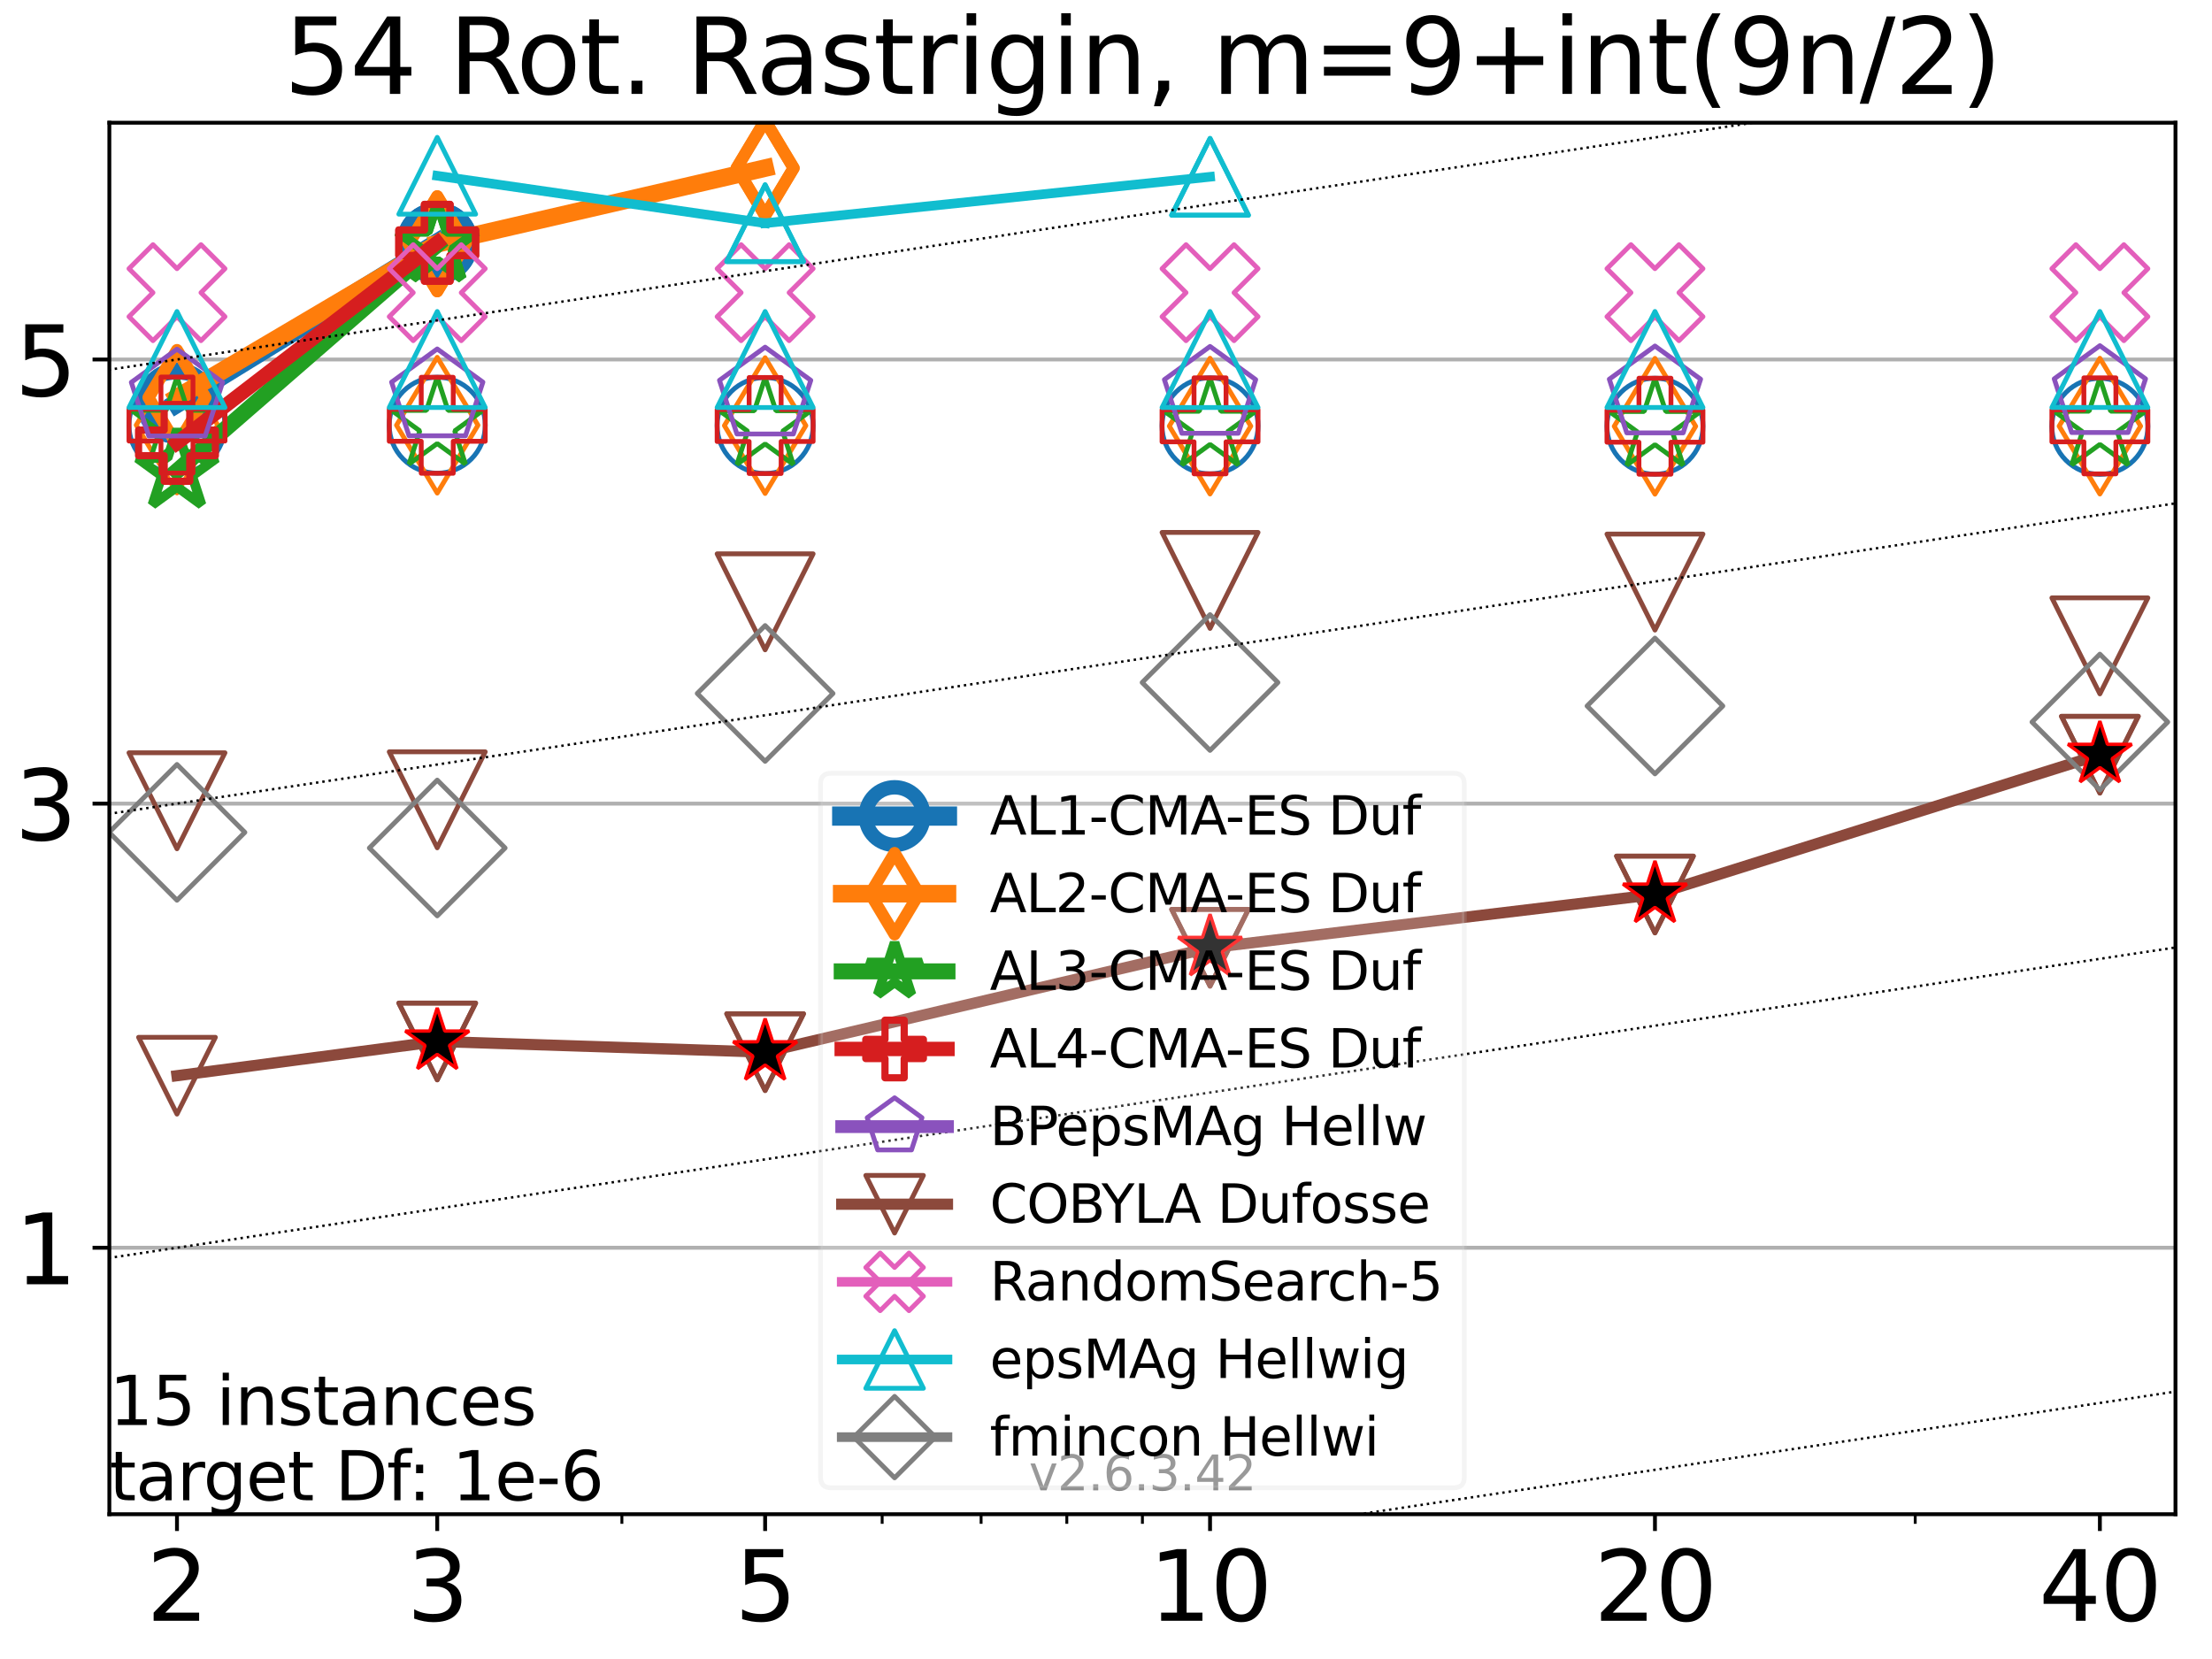 <?xml version="1.0" encoding="utf-8" standalone="no"?>
<!DOCTYPE svg PUBLIC "-//W3C//DTD SVG 1.1//EN"
  "http://www.w3.org/Graphics/SVG/1.1/DTD/svg11.dtd">
<svg xmlns:xlink="http://www.w3.org/1999/xlink" width="460.8pt" height="345.6pt" viewBox="0 0 460.8 345.6" xmlns="http://www.w3.org/2000/svg" version="1.1">
 <defs>
  <style type="text/css">*{stroke-linejoin: round; stroke-linecap: butt}</style>
 </defs>
 <g id="figure_1">
  <g id="patch_1">
   <path d="M 0 345.6 
L 460.8 345.6 
L 460.8 0 
L 0 0 
z
" style="fill: #ffffff"/>
  </g>
  <g id="axes_1">
   <g id="patch_2">
    <path d="M 22.78 315.44 
L 453.192 315.44 
L 453.192 25.56 
L 22.78 25.56 
z
" style="fill: #ffffff"/>
   </g>
   <g id="matplotlib.axis_1">
    <g id="xtick_1">
     <g id="line2d_1">
      <defs>
       <path id="m9fbfdcebfe" d="M 0 0 
L 0 3.5 
" style="stroke: #000000; stroke-width: 0.8"/>
      </defs>
      <g>
       <use xlink:href="#m9fbfdcebfe" x="36.868" y="315.44" style="stroke: #000000; stroke-width: 0.8"/>
      </g>
     </g>
     <g id="text_1">
      <!-- 2 -->
      <g transform="translate(30.506 337.637)scale(0.2 -0.2)">
       <defs>
        <path id="DejaVuSans-32" d="M 1228 531 
L 3431 531 
L 3431 0 
L 469 0 
L 469 531 
Q 828 903 1448 1529 
Q 2069 2156 2228 2338 
Q 2531 2678 2651 2914 
Q 2772 3150 2772 3378 
Q 2772 3750 2511 3984 
Q 2250 4219 1831 4219 
Q 1534 4219 1204 4116 
Q 875 4013 500 3803 
L 500 4441 
Q 881 4594 1212 4672 
Q 1544 4750 1819 4750 
Q 2544 4750 2975 4387 
Q 3406 4025 3406 3419 
Q 3406 3131 3298 2873 
Q 3191 2616 2906 2266 
Q 2828 2175 2409 1742 
Q 1991 1309 1228 531 
z
" transform="scale(0.016)"/>
       </defs>
       <use xlink:href="#DejaVuSans-32"/>
      </g>
     </g>
    </g>
    <g id="xtick_2">
     <g id="line2d_2">
      <g>
       <use xlink:href="#m9fbfdcebfe" x="91.085" y="315.44" style="stroke: #000000; stroke-width: 0.8"/>
      </g>
     </g>
     <g id="text_2">
      <!-- 3 -->
      <g transform="translate(84.723 337.637)scale(0.2 -0.2)">
       <defs>
        <path id="DejaVuSans-33" d="M 2597 2516 
Q 3050 2419 3304 2112 
Q 3559 1806 3559 1356 
Q 3559 666 3084 287 
Q 2609 -91 1734 -91 
Q 1441 -91 1130 -33 
Q 819 25 488 141 
L 488 750 
Q 750 597 1062 519 
Q 1375 441 1716 441 
Q 2309 441 2620 675 
Q 2931 909 2931 1356 
Q 2931 1769 2642 2001 
Q 2353 2234 1838 2234 
L 1294 2234 
L 1294 2753 
L 1863 2753 
Q 2328 2753 2575 2939 
Q 2822 3125 2822 3475 
Q 2822 3834 2567 4026 
Q 2313 4219 1838 4219 
Q 1578 4219 1281 4162 
Q 984 4106 628 3988 
L 628 4550 
Q 988 4650 1302 4700 
Q 1616 4750 1894 4750 
Q 2613 4750 3031 4423 
Q 3450 4097 3450 3541 
Q 3450 3153 3228 2886 
Q 3006 2619 2597 2516 
z
" transform="scale(0.016)"/>
       </defs>
       <use xlink:href="#DejaVuSans-33"/>
      </g>
     </g>
    </g>
    <g id="xtick_3">
     <g id="line2d_3">
      <g>
       <use xlink:href="#m9fbfdcebfe" x="159.39" y="315.44" style="stroke: #000000; stroke-width: 0.8"/>
      </g>
     </g>
     <g id="text_3">
      <!-- 5 -->
      <g transform="translate(153.028 337.637)scale(0.2 -0.2)">
       <defs>
        <path id="DejaVuSans-35" d="M 691 4666 
L 3169 4666 
L 3169 4134 
L 1269 4134 
L 1269 2991 
Q 1406 3038 1543 3061 
Q 1681 3084 1819 3084 
Q 2600 3084 3056 2656 
Q 3513 2228 3513 1497 
Q 3513 744 3044 326 
Q 2575 -91 1722 -91 
Q 1428 -91 1123 -41 
Q 819 9 494 109 
L 494 744 
Q 775 591 1075 516 
Q 1375 441 1709 441 
Q 2250 441 2565 725 
Q 2881 1009 2881 1497 
Q 2881 1984 2565 2268 
Q 2250 2553 1709 2553 
Q 1456 2553 1204 2497 
Q 953 2441 691 2322 
L 691 4666 
z
" transform="scale(0.016)"/>
       </defs>
       <use xlink:href="#DejaVuSans-35"/>
      </g>
     </g>
    </g>
    <g id="xtick_4">
     <g id="line2d_4">
      <g>
       <use xlink:href="#m9fbfdcebfe" x="252.074" y="315.44" style="stroke: #000000; stroke-width: 0.8"/>
      </g>
     </g>
     <g id="text_4">
      <!-- 10 -->
      <g transform="translate(239.349 337.637)scale(0.2 -0.2)">
       <defs>
        <path id="DejaVuSans-31" d="M 794 531 
L 1825 531 
L 1825 4091 
L 703 3866 
L 703 4441 
L 1819 4666 
L 2450 4666 
L 2450 531 
L 3481 531 
L 3481 0 
L 794 0 
L 794 531 
z
" transform="scale(0.016)"/>
        <path id="DejaVuSans-30" d="M 2034 4250 
Q 1547 4250 1301 3770 
Q 1056 3291 1056 2328 
Q 1056 1369 1301 889 
Q 1547 409 2034 409 
Q 2525 409 2770 889 
Q 3016 1369 3016 2328 
Q 3016 3291 2770 3770 
Q 2525 4250 2034 4250 
z
M 2034 4750 
Q 2819 4750 3233 4129 
Q 3647 3509 3647 2328 
Q 3647 1150 3233 529 
Q 2819 -91 2034 -91 
Q 1250 -91 836 529 
Q 422 1150 422 2328 
Q 422 3509 836 4129 
Q 1250 4750 2034 4750 
z
" transform="scale(0.016)"/>
       </defs>
       <use xlink:href="#DejaVuSans-31"/>
       <use xlink:href="#DejaVuSans-30" x="63.623"/>
      </g>
     </g>
    </g>
    <g id="xtick_5">
     <g id="line2d_5">
      <g>
       <use xlink:href="#m9fbfdcebfe" x="344.758" y="315.44" style="stroke: #000000; stroke-width: 0.8"/>
      </g>
     </g>
     <g id="text_5">
      <!-- 20 -->
      <g transform="translate(332.033 337.637)scale(0.2 -0.2)">
       <use xlink:href="#DejaVuSans-32"/>
       <use xlink:href="#DejaVuSans-30" x="63.623"/>
      </g>
     </g>
    </g>
    <g id="xtick_6">
     <g id="line2d_6">
      <g>
       <use xlink:href="#m9fbfdcebfe" x="437.443" y="315.44" style="stroke: #000000; stroke-width: 0.8"/>
      </g>
     </g>
     <g id="text_6">
      <!-- 40 -->
      <g transform="translate(424.718 337.637)scale(0.2 -0.2)">
       <defs>
        <path id="DejaVuSans-34" d="M 2419 4116 
L 825 1625 
L 2419 1625 
L 2419 4116 
z
M 2253 4666 
L 3047 4666 
L 3047 1625 
L 3713 1625 
L 3713 1100 
L 3047 1100 
L 3047 0 
L 2419 0 
L 2419 1100 
L 313 1100 
L 313 1709 
L 2253 4666 
z
" transform="scale(0.016)"/>
       </defs>
       <use xlink:href="#DejaVuSans-34"/>
       <use xlink:href="#DejaVuSans-30" x="63.623"/>
      </g>
     </g>
    </g>
    <g id="xtick_7">
     <g id="line2d_7">
      <defs>
       <path id="md3034be7f7" d="M 0 0 
L 0 2 
" style="stroke: #000000; stroke-width: 0.6"/>
      </defs>
      <g>
       <use xlink:href="#md3034be7f7" x="129.552" y="315.44" style="stroke: #000000; stroke-width: 0.6"/>
      </g>
     </g>
    </g>
    <g id="xtick_8">
     <g id="line2d_8">
      <g>
       <use xlink:href="#md3034be7f7" x="183.769" y="315.44" style="stroke: #000000; stroke-width: 0.6"/>
      </g>
     </g>
    </g>
    <g id="xtick_9">
     <g id="line2d_9">
      <g>
       <use xlink:href="#md3034be7f7" x="204.381" y="315.44" style="stroke: #000000; stroke-width: 0.6"/>
      </g>
     </g>
    </g>
    <g id="xtick_10">
     <g id="line2d_10">
      <g>
       <use xlink:href="#md3034be7f7" x="222.237" y="315.44" style="stroke: #000000; stroke-width: 0.6"/>
      </g>
     </g>
    </g>
    <g id="xtick_11">
     <g id="line2d_11">
      <g>
       <use xlink:href="#md3034be7f7" x="237.986" y="315.44" style="stroke: #000000; stroke-width: 0.6"/>
      </g>
     </g>
    </g>
    <g id="xtick_12">
     <g id="line2d_12">
      <g>
       <use xlink:href="#md3034be7f7" x="398.975" y="315.44" style="stroke: #000000; stroke-width: 0.6"/>
      </g>
     </g>
    </g>
   </g>
   <g id="matplotlib.axis_2">
    <g id="ytick_1">
     <g id="line2d_13">
      <path d="M 22.78 259.929 
L 453.192 259.929 
" clip-path="url(#p5358993166)" style="fill: none; stroke: #b0b0b0; stroke-width: 0.8; stroke-linecap: square"/>
     </g>
     <g id="line2d_14">
      <defs>
       <path id="m4d35eef5b2" d="M 0 0 
L -3.5 0 
" style="stroke: #000000; stroke-width: 0.8"/>
      </defs>
      <g>
       <use xlink:href="#m4d35eef5b2" x="22.78" y="259.929" style="stroke: #000000; stroke-width: 0.8"/>
      </g>
     </g>
     <g id="text_7">
      <!-- 1 -->
      <g transform="translate(3.055 267.528)scale(0.2 -0.2)">
       <use xlink:href="#DejaVuSans-31"/>
      </g>
     </g>
    </g>
    <g id="ytick_2">
     <g id="line2d_15">
      <path d="M 22.78 167.411 
L 453.192 167.411 
" clip-path="url(#p5358993166)" style="fill: none; stroke: #b0b0b0; stroke-width: 0.8; stroke-linecap: square"/>
     </g>
     <g id="line2d_16">
      <g>
       <use xlink:href="#m4d35eef5b2" x="22.78" y="167.411" style="stroke: #000000; stroke-width: 0.8"/>
      </g>
     </g>
     <g id="text_8">
      <!-- 3 -->
      <g transform="translate(3.055 175.009)scale(0.2 -0.2)">
       <use xlink:href="#DejaVuSans-33"/>
      </g>
     </g>
    </g>
    <g id="ytick_3">
     <g id="line2d_17">
      <path d="M 22.78 74.893 
L 453.192 74.893 
" clip-path="url(#p5358993166)" style="fill: none; stroke: #b0b0b0; stroke-width: 0.8; stroke-linecap: square"/>
     </g>
     <g id="line2d_18">
      <g>
       <use xlink:href="#m4d35eef5b2" x="22.78" y="74.893" style="stroke: #000000; stroke-width: 0.8"/>
      </g>
     </g>
     <g id="text_9">
      <!-- 5 -->
      <g transform="translate(3.055 82.491)scale(0.2 -0.2)">
       <use xlink:href="#DejaVuSans-35"/>
      </g>
     </g>
    </g>
   </g>
   <g id="line2d_19">
    <path d="M 36.868 84.01 
L 91.085 50.634 
" clip-path="url(#p5358993166)" style="fill: none; stroke: #1874b4; stroke-width: 4; stroke-linecap: square"/>
    <defs>
     <path id="m5b236a14a2" d="M 0 7 
C 1.856 7 3.637 6.262 4.95 4.95 
C 6.262 3.637 7 1.856 7 0 
C 7 -1.856 6.262 -3.637 4.95 -4.95 
C 3.637 -6.262 1.856 -7 0 -7 
C -1.856 -7 -3.637 -6.262 -4.95 -4.95 
C -6.262 -3.637 -7 -1.856 -7 0 
C -7 1.856 -6.262 3.637 -4.95 4.95 
C -3.637 6.262 -1.856 7 0 7 
z
" style="stroke: #1874b4; stroke-width: 3"/>
    </defs>
    <g clip-path="url(#p5358993166)">
     <use xlink:href="#m5b236a14a2" x="36.868" y="84.01" style="fill-opacity: 0; stroke: #1874b4; stroke-width: 3"/>
     <use xlink:href="#m5b236a14a2" x="91.085" y="50.634" style="fill-opacity: 0; stroke: #1874b4; stroke-width: 3"/>
    </g>
   </g>
   <g id="line2d_20">
    <path d="M 91.085 50.634 
" clip-path="url(#p5358993166)" style="fill: none; stroke: #1874b4; stroke-width: 4; stroke-linecap: square"/>
    <g clip-path="url(#p5358993166)">
     <use xlink:href="#m5b236a14a2" x="91.085" y="50.634" style="fill-opacity: 0; stroke: #1874b4; stroke-width: 3"/>
    </g>
   </g>
   <g id="line2d_21"/>
   <g id="line2d_22">
    <defs>
     <path id="m10415b0ad8" d="M 0 10 
C 2.652 10 5.196 8.946 7.071 7.071 
C 8.946 5.196 10 2.652 10 0 
C 10 -2.652 8.946 -5.196 7.071 -7.071 
C 5.196 -8.946 2.652 -10 0 -10 
C -2.652 -10 -5.196 -8.946 -7.071 -7.071 
C -8.946 -5.196 -10 -2.652 -10 0 
C -10 2.652 -8.946 5.196 -7.071 7.071 
C -5.196 8.946 -2.652 10 0 10 
z
" style="stroke: #1874b4"/>
    </defs>
    <g clip-path="url(#p5358993166)">
     <use xlink:href="#m10415b0ad8" x="36.868" y="88.568" style="fill-opacity: 0; stroke: #1874b4"/>
     <use xlink:href="#m10415b0ad8" x="91.085" y="88.578" style="fill-opacity: 0; stroke: #1874b4"/>
     <use xlink:href="#m10415b0ad8" x="159.39" y="88.643" style="fill-opacity: 0; stroke: #1874b4"/>
     <use xlink:href="#m10415b0ad8" x="252.074" y="88.709" style="fill-opacity: 0; stroke: #1874b4"/>
     <use xlink:href="#m10415b0ad8" x="344.758" y="88.785" style="fill-opacity: 0; stroke: #1874b4"/>
     <use xlink:href="#m10415b0ad8" x="437.443" y="88.817" style="fill-opacity: 0; stroke: #1874b4"/>
    </g>
   </g>
   <g id="line2d_23">
    <path d="M 36.868 82.808 
L 91.085 50.784 
" clip-path="url(#p5358993166)" style="fill: none; stroke: #ff7d0b; stroke-width: 3.667; stroke-linecap: square"/>
    <defs>
     <path id="me716a89a23" d="M 0 9.899 
L 5.94 0 
L 0 -9.899 
L -5.94 0 
z
" style="stroke: #ff7d0b; stroke-width: 2.5; stroke-linejoin: miter"/>
    </defs>
    <g clip-path="url(#p5358993166)">
     <use xlink:href="#me716a89a23" x="36.868" y="82.808" style="fill-opacity: 0; stroke: #ff7d0b; stroke-width: 2.5; stroke-linejoin: miter"/>
     <use xlink:href="#me716a89a23" x="91.085" y="50.784" style="fill-opacity: 0; stroke: #ff7d0b; stroke-width: 2.5; stroke-linejoin: miter"/>
    </g>
   </g>
   <g id="line2d_24">
    <path d="M 91.085 50.784 
L 159.39 35.014 
" clip-path="url(#p5358993166)" style="fill: none; stroke: #ff7d0b; stroke-width: 3.667; stroke-linecap: square"/>
    <g clip-path="url(#p5358993166)">
     <use xlink:href="#me716a89a23" x="91.085" y="50.784" style="fill-opacity: 0; stroke: #ff7d0b; stroke-width: 2.5; stroke-linejoin: miter"/>
     <use xlink:href="#me716a89a23" x="159.39" y="35.014" style="fill-opacity: 0; stroke: #ff7d0b; stroke-width: 2.5; stroke-linejoin: miter"/>
    </g>
   </g>
   <g id="line2d_25">
    <path d="M 159.39 35.014 
" clip-path="url(#p5358993166)" style="fill: none; stroke: #ff7d0b; stroke-width: 3.667; stroke-linecap: square"/>
    <g clip-path="url(#p5358993166)">
     <use xlink:href="#me716a89a23" x="159.39" y="35.014" style="fill-opacity: 0; stroke: #ff7d0b; stroke-width: 2.5; stroke-linejoin: miter"/>
    </g>
   </g>
   <g id="line2d_26"/>
   <g id="line2d_27">
    <defs>
     <path id="m8eac03e8f4" d="M 0 14.142 
L 8.485 0 
L 0 -14.142 
L -8.485 0 
z
" style="stroke: #ff7d0b; stroke-linejoin: miter"/>
    </defs>
    <g clip-path="url(#p5358993166)">
     <use xlink:href="#m8eac03e8f4" x="36.868" y="88.548" style="fill-opacity: 0; stroke: #ff7d0b; stroke-linejoin: miter"/>
     <use xlink:href="#m8eac03e8f4" x="91.085" y="88.579" style="fill-opacity: 0; stroke: #ff7d0b; stroke-linejoin: miter"/>
     <use xlink:href="#m8eac03e8f4" x="159.39" y="88.658" style="fill-opacity: 0; stroke: #ff7d0b; stroke-linejoin: miter"/>
     <use xlink:href="#m8eac03e8f4" x="252.074" y="88.767" style="fill-opacity: 0; stroke: #ff7d0b; stroke-linejoin: miter"/>
     <use xlink:href="#m8eac03e8f4" x="344.758" y="88.802" style="fill-opacity: 0; stroke: #ff7d0b; stroke-linejoin: miter"/>
     <use xlink:href="#m8eac03e8f4" x="437.443" y="88.77" style="fill-opacity: 0; stroke: #ff7d0b; stroke-linejoin: miter"/>
    </g>
   </g>
   <g id="line2d_28">
    <path d="M 36.868 98.113 
L 91.085 50.968 
" clip-path="url(#p5358993166)" style="fill: none; stroke: #22a022; stroke-width: 3.333; stroke-linecap: square"/>
    <defs>
     <path id="mca2036817e" d="M 0 -8.7 
L -1.953 -2.688 
L -8.274 -2.688 
L -3.16 1.027 
L -5.114 7.038 
L -0 3.323 
L 5.114 7.038 
L 3.16 1.027 
L 8.274 -2.688 
L 1.953 -2.688 
z
" style="stroke: #22a022; stroke-width: 2; stroke-linejoin: bevel"/>
    </defs>
    <g clip-path="url(#p5358993166)">
     <use xlink:href="#mca2036817e" x="36.868" y="98.113" style="fill-opacity: 0; stroke: #22a022; stroke-width: 2; stroke-linejoin: bevel"/>
     <use xlink:href="#mca2036817e" x="91.085" y="50.968" style="fill-opacity: 0; stroke: #22a022; stroke-width: 2; stroke-linejoin: bevel"/>
    </g>
   </g>
   <g id="line2d_29">
    <path d="M 91.085 50.968 
" clip-path="url(#p5358993166)" style="fill: none; stroke: #22a022; stroke-width: 3.333; stroke-linecap: square"/>
    <g clip-path="url(#p5358993166)">
     <use xlink:href="#mca2036817e" x="91.085" y="50.968" style="fill-opacity: 0; stroke: #22a022; stroke-width: 2; stroke-linejoin: bevel"/>
    </g>
   </g>
   <g id="line2d_30"/>
   <g id="line2d_31">
    <defs>
     <path id="m7bdfd3061b" d="M 0 -10 
L -2.245 -3.09 
L -9.511 -3.09 
L -3.633 1.18 
L -5.878 8.09 
L -0 3.82 
L 5.878 8.09 
L 3.633 1.18 
L 9.511 -3.09 
L 2.245 -3.09 
z
" style="stroke: #22a022; stroke-linejoin: bevel"/>
    </defs>
    <g clip-path="url(#p5358993166)">
     <use xlink:href="#m7bdfd3061b" x="36.868" y="88.557" style="fill-opacity: 0; stroke: #22a022; stroke-linejoin: bevel"/>
     <use xlink:href="#m7bdfd3061b" x="91.085" y="88.582" style="fill-opacity: 0; stroke: #22a022; stroke-linejoin: bevel"/>
     <use xlink:href="#m7bdfd3061b" x="159.39" y="88.659" style="fill-opacity: 0; stroke: #22a022; stroke-linejoin: bevel"/>
     <use xlink:href="#m7bdfd3061b" x="252.074" y="88.76" style="fill-opacity: 0; stroke: #22a022; stroke-linejoin: bevel"/>
     <use xlink:href="#m7bdfd3061b" x="344.758" y="88.81" style="fill-opacity: 0; stroke: #22a022; stroke-linejoin: bevel"/>
     <use xlink:href="#m7bdfd3061b" x="437.443" y="88.755" style="fill-opacity: 0; stroke: #22a022; stroke-linejoin: bevel"/>
    </g>
   </g>
   <g id="line2d_32">
    <path d="M 36.868 92.257 
L 91.085 50.573 
" clip-path="url(#p5358993166)" style="fill: none; stroke: #d61e1f; stroke-width: 3; stroke-linecap: square"/>
    <defs>
     <path id="m17b0e563ac" d="M -2.667 8 
L 2.667 8 
L 2.667 2.667 
L 8 2.667 
L 8 -2.667 
L 2.667 -2.667 
L 2.667 -8 
L -2.667 -8 
L -2.667 -2.667 
L -8 -2.667 
L -8 2.667 
L -2.667 2.667 
z
" style="stroke: #d61e1f; stroke-width: 1.5; stroke-linejoin: miter"/>
    </defs>
    <g clip-path="url(#p5358993166)">
     <use xlink:href="#m17b0e563ac" x="36.868" y="92.257" style="fill-opacity: 0; stroke: #d61e1f; stroke-width: 1.5; stroke-linejoin: miter"/>
     <use xlink:href="#m17b0e563ac" x="91.085" y="50.573" style="fill-opacity: 0; stroke: #d61e1f; stroke-width: 1.5; stroke-linejoin: miter"/>
    </g>
   </g>
   <g id="line2d_33">
    <path d="M 91.085 50.573 
" clip-path="url(#p5358993166)" style="fill: none; stroke: #d61e1f; stroke-width: 3; stroke-linecap: square"/>
    <g clip-path="url(#p5358993166)">
     <use xlink:href="#m17b0e563ac" x="91.085" y="50.573" style="fill-opacity: 0; stroke: #d61e1f; stroke-width: 1.5; stroke-linejoin: miter"/>
    </g>
   </g>
   <g id="line2d_34"/>
   <g id="line2d_35">
    <defs>
     <path id="ma7acd4516d" d="M -3.333 10 
L 3.333 10 
L 3.333 3.333 
L 10 3.333 
L 10 -3.333 
L 3.333 -3.333 
L 3.333 -10 
L -3.333 -10 
L -3.333 -3.333 
L -10 -3.333 
L -10 3.333 
L -3.333 3.333 
z
" style="stroke: #d61e1f; stroke-linejoin: miter"/>
    </defs>
    <g clip-path="url(#p5358993166)">
     <use xlink:href="#ma7acd4516d" x="36.868" y="88.544" style="fill-opacity: 0; stroke: #d61e1f; stroke-linejoin: miter"/>
     <use xlink:href="#ma7acd4516d" x="91.085" y="88.595" style="fill-opacity: 0; stroke: #d61e1f; stroke-linejoin: miter"/>
     <use xlink:href="#ma7acd4516d" x="159.39" y="88.64" style="fill-opacity: 0; stroke: #d61e1f; stroke-linejoin: miter"/>
     <use xlink:href="#ma7acd4516d" x="252.074" y="88.708" style="fill-opacity: 0; stroke: #d61e1f; stroke-linejoin: miter"/>
     <use xlink:href="#ma7acd4516d" x="344.758" y="88.786" style="fill-opacity: 0; stroke: #d61e1f; stroke-linejoin: miter"/>
     <use xlink:href="#ma7acd4516d" x="437.443" y="88.713" style="fill-opacity: 0; stroke: #d61e1f; stroke-linejoin: miter"/>
    </g>
   </g>
   <g id="line2d_36"/>
   <g id="line2d_37">
    <defs>
     <path id="mee81dd47a6" d="M 0 -10 
L -9.511 -3.09 
L -5.878 8.09 
L 5.878 8.09 
L 9.511 -3.09 
z
" style="stroke: #8a52bd; stroke-linejoin: miter"/>
    </defs>
    <g clip-path="url(#p5358993166)">
     <use xlink:href="#mee81dd47a6" x="36.868" y="82.734" style="fill-opacity: 0; stroke: #8a52bd; stroke-linejoin: miter"/>
     <use xlink:href="#mee81dd47a6" x="91.085" y="82.693" style="fill-opacity: 0; stroke: #8a52bd; stroke-linejoin: miter"/>
     <use xlink:href="#mee81dd47a6" x="159.39" y="82.318" style="fill-opacity: 0; stroke: #8a52bd; stroke-linejoin: miter"/>
     <use xlink:href="#mee81dd47a6" x="252.074" y="82.168" style="fill-opacity: 0; stroke: #8a52bd; stroke-linejoin: miter"/>
     <use xlink:href="#mee81dd47a6" x="344.758" y="82.082" style="fill-opacity: 0; stroke: #8a52bd; stroke-linejoin: miter"/>
     <use xlink:href="#mee81dd47a6" x="437.443" y="82.009" style="fill-opacity: 0; stroke: #8a52bd; stroke-linejoin: miter"/>
    </g>
   </g>
   <g id="line2d_38">
    <path d="M 36.868 224.089 
L 91.085 216.956 
" clip-path="url(#p5358993166)" style="fill: none; stroke: #8c493c; stroke-width: 2.333; stroke-linecap: square"/>
    <defs>
     <path id="mb9c1e9b93a" d="M -0 8 
L 8 -8 
L -8 -8 
z
" style="stroke: #8c493c; stroke-linejoin: miter"/>
    </defs>
    <g clip-path="url(#p5358993166)">
     <use xlink:href="#mb9c1e9b93a" x="36.868" y="224.089" style="fill-opacity: 0; stroke: #8c493c; stroke-linejoin: miter"/>
     <use xlink:href="#mb9c1e9b93a" x="91.085" y="216.956" style="fill-opacity: 0; stroke: #8c493c; stroke-linejoin: miter"/>
    </g>
   </g>
   <g id="line2d_39">
    <path d="M 91.085 216.956 
L 159.39 219.183 
" clip-path="url(#p5358993166)" style="fill: none; stroke: #8c493c; stroke-width: 2.333; stroke-linecap: square"/>
    <g clip-path="url(#p5358993166)">
     <use xlink:href="#mb9c1e9b93a" x="91.085" y="216.956" style="fill-opacity: 0; stroke: #8c493c; stroke-linejoin: miter"/>
     <use xlink:href="#mb9c1e9b93a" x="159.39" y="219.183" style="fill-opacity: 0; stroke: #8c493c; stroke-linejoin: miter"/>
    </g>
   </g>
   <g id="line2d_40">
    <path d="M 159.39 219.183 
L 252.074 197.437 
" clip-path="url(#p5358993166)" style="fill: none; stroke: #8c493c; stroke-width: 2.333; stroke-linecap: square"/>
    <g clip-path="url(#p5358993166)">
     <use xlink:href="#mb9c1e9b93a" x="159.39" y="219.183" style="fill-opacity: 0; stroke: #8c493c; stroke-linejoin: miter"/>
     <use xlink:href="#mb9c1e9b93a" x="252.074" y="197.437" style="fill-opacity: 0; stroke: #8c493c; stroke-linejoin: miter"/>
    </g>
   </g>
   <g id="line2d_41">
    <path d="M 252.074 197.437 
L 344.758 186.343 
" clip-path="url(#p5358993166)" style="fill: none; stroke: #8c493c; stroke-width: 2.333; stroke-linecap: square"/>
    <g clip-path="url(#p5358993166)">
     <use xlink:href="#mb9c1e9b93a" x="252.074" y="197.437" style="fill-opacity: 0; stroke: #8c493c; stroke-linejoin: miter"/>
     <use xlink:href="#mb9c1e9b93a" x="344.758" y="186.343" style="fill-opacity: 0; stroke: #8c493c; stroke-linejoin: miter"/>
    </g>
   </g>
   <g id="line2d_42">
    <path d="M 344.758 186.343 
L 437.443 157.218 
" clip-path="url(#p5358993166)" style="fill: none; stroke: #8c493c; stroke-width: 2.333; stroke-linecap: square"/>
    <g clip-path="url(#p5358993166)">
     <use xlink:href="#mb9c1e9b93a" x="344.758" y="186.343" style="fill-opacity: 0; stroke: #8c493c; stroke-linejoin: miter"/>
     <use xlink:href="#mb9c1e9b93a" x="437.443" y="157.218" style="fill-opacity: 0; stroke: #8c493c; stroke-linejoin: miter"/>
    </g>
   </g>
   <g id="line2d_43">
    <path d="M 437.443 157.218 
" clip-path="url(#p5358993166)" style="fill: none; stroke: #8c493c; stroke-width: 2.333; stroke-linecap: square"/>
    <g clip-path="url(#p5358993166)">
     <use xlink:href="#mb9c1e9b93a" x="437.443" y="157.218" style="fill-opacity: 0; stroke: #8c493c; stroke-linejoin: miter"/>
    </g>
   </g>
   <g id="line2d_44"/>
   <g id="line2d_45">
    <defs>
     <path id="m1ff4b06a79" d="M -0 10 
L 10 -10 
L -10 -10 
z
" style="stroke: #8c493c; stroke-linejoin: miter"/>
    </defs>
    <g clip-path="url(#p5358993166)">
     <use xlink:href="#m1ff4b06a79" x="36.868" y="166.817" style="fill-opacity: 0; stroke: #8c493c; stroke-linejoin: miter"/>
     <use xlink:href="#m1ff4b06a79" x="91.085" y="166.617" style="fill-opacity: 0; stroke: #8c493c; stroke-linejoin: miter"/>
     <use xlink:href="#m1ff4b06a79" x="159.39" y="125.371" style="fill-opacity: 0; stroke: #8c493c; stroke-linejoin: miter"/>
     <use xlink:href="#m1ff4b06a79" x="252.074" y="120.912" style="fill-opacity: 0; stroke: #8c493c; stroke-linejoin: miter"/>
     <use xlink:href="#m1ff4b06a79" x="344.758" y="121.257" style="fill-opacity: 0; stroke: #8c493c; stroke-linejoin: miter"/>
     <use xlink:href="#m1ff4b06a79" x="437.443" y="134.547" style="fill-opacity: 0; stroke: #8c493c; stroke-linejoin: miter"/>
    </g>
   </g>
   <g id="line2d_46"/>
   <g id="line2d_47">
    <defs>
     <path id="m2d1d9cc689" d="M -5 10 
L 0 5 
L 5 10 
L 10 5 
L 5 0 
L 10 -5 
L 5 -10 
L 0 -5 
L -5 -10 
L -10 -5 
L -5 0 
L -10 5 
z
" style="stroke: #e35fbb; stroke-linejoin: miter"/>
    </defs>
    <g clip-path="url(#p5358993166)">
     <use xlink:href="#m2d1d9cc689" x="36.868" y="60.967" style="fill-opacity: 0; stroke: #e35fbb; stroke-linejoin: miter"/>
     <use xlink:href="#m2d1d9cc689" x="91.085" y="60.967" style="fill-opacity: 0; stroke: #e35fbb; stroke-linejoin: miter"/>
     <use xlink:href="#m2d1d9cc689" x="159.39" y="60.967" style="fill-opacity: 0; stroke: #e35fbb; stroke-linejoin: miter"/>
     <use xlink:href="#m2d1d9cc689" x="252.074" y="60.967" style="fill-opacity: 0; stroke: #e35fbb; stroke-linejoin: miter"/>
     <use xlink:href="#m2d1d9cc689" x="344.758" y="60.967" style="fill-opacity: 0; stroke: #e35fbb; stroke-linejoin: miter"/>
     <use xlink:href="#m2d1d9cc689" x="437.443" y="60.967" style="fill-opacity: 0; stroke: #e35fbb; stroke-linejoin: miter"/>
    </g>
   </g>
   <g id="line2d_48">
    <path d="M 91.085 36.615 
L 159.39 46.491 
" clip-path="url(#p5358993166)" style="fill: none; stroke: #11bdcf; stroke-width: 2; stroke-linecap: square"/>
    <defs>
     <path id="m7c0cb5be09" d="M 0 -8 
L -8 8 
L 8 8 
z
" style="stroke: #11bdcf; stroke-linejoin: miter"/>
    </defs>
    <g clip-path="url(#p5358993166)">
     <use xlink:href="#m7c0cb5be09" x="91.085" y="36.615" style="fill-opacity: 0; stroke: #11bdcf; stroke-linejoin: miter"/>
     <use xlink:href="#m7c0cb5be09" x="159.39" y="46.491" style="fill-opacity: 0; stroke: #11bdcf; stroke-linejoin: miter"/>
    </g>
   </g>
   <g id="line2d_49">
    <path d="M 159.39 46.491 
L 252.074 36.83 
" clip-path="url(#p5358993166)" style="fill: none; stroke: #11bdcf; stroke-width: 2; stroke-linecap: square"/>
    <g clip-path="url(#p5358993166)">
     <use xlink:href="#m7c0cb5be09" x="159.39" y="46.491" style="fill-opacity: 0; stroke: #11bdcf; stroke-linejoin: miter"/>
     <use xlink:href="#m7c0cb5be09" x="252.074" y="36.83" style="fill-opacity: 0; stroke: #11bdcf; stroke-linejoin: miter"/>
    </g>
   </g>
   <g id="line2d_50">
    <path d="M 252.074 36.83 
" clip-path="url(#p5358993166)" style="fill: none; stroke: #11bdcf; stroke-width: 2; stroke-linecap: square"/>
    <g clip-path="url(#p5358993166)">
     <use xlink:href="#m7c0cb5be09" x="252.074" y="36.83" style="fill-opacity: 0; stroke: #11bdcf; stroke-linejoin: miter"/>
    </g>
   </g>
   <g id="line2d_51"/>
   <g id="line2d_52">
    <defs>
     <path id="m57bda07037" d="M 0 -10 
L -10 10 
L 10 10 
z
" style="stroke: #11bdcf; stroke-linejoin: miter"/>
    </defs>
    <g clip-path="url(#p5358993166)">
     <use xlink:href="#m57bda07037" x="36.868" y="74.891" style="fill-opacity: 0; stroke: #11bdcf; stroke-linejoin: miter"/>
     <use xlink:href="#m57bda07037" x="91.085" y="74.891" style="fill-opacity: 0; stroke: #11bdcf; stroke-linejoin: miter"/>
     <use xlink:href="#m57bda07037" x="159.39" y="74.891" style="fill-opacity: 0; stroke: #11bdcf; stroke-linejoin: miter"/>
     <use xlink:href="#m57bda07037" x="252.074" y="74.89" style="fill-opacity: 0; stroke: #11bdcf; stroke-linejoin: miter"/>
     <use xlink:href="#m57bda07037" x="344.758" y="74.886" style="fill-opacity: 0; stroke: #11bdcf; stroke-linejoin: miter"/>
     <use xlink:href="#m57bda07037" x="437.443" y="74.883" style="fill-opacity: 0; stroke: #11bdcf; stroke-linejoin: miter"/>
    </g>
   </g>
   <g id="line2d_53"/>
   <g id="line2d_54">
    <defs>
     <path id="m7fa0e47ec7" d="M 0 14.142 
L 14.142 0 
L 0 -14.142 
L -14.142 0 
z
" style="stroke: #7f7f7f; stroke-linejoin: miter"/>
    </defs>
    <g clip-path="url(#p5358993166)">
     <use xlink:href="#m7fa0e47ec7" x="36.868" y="173.392" style="fill-opacity: 0; stroke: #7f7f7f; stroke-linejoin: miter"/>
     <use xlink:href="#m7fa0e47ec7" x="91.085" y="176.651" style="fill-opacity: 0; stroke: #7f7f7f; stroke-linejoin: miter"/>
     <use xlink:href="#m7fa0e47ec7" x="159.39" y="144.458" style="fill-opacity: 0; stroke: #7f7f7f; stroke-linejoin: miter"/>
     <use xlink:href="#m7fa0e47ec7" x="252.074" y="142.178" style="fill-opacity: 0; stroke: #7f7f7f; stroke-linejoin: miter"/>
     <use xlink:href="#m7fa0e47ec7" x="344.758" y="147.071" style="fill-opacity: 0; stroke: #7f7f7f; stroke-linejoin: miter"/>
     <use xlink:href="#m7fa0e47ec7" x="437.443" y="150.413" style="fill-opacity: 0; stroke: #7f7f7f; stroke-linejoin: miter"/>
    </g>
   </g>
   <g id="line2d_55">
    <defs>
     <path id="m085ce11ade" d="M 0 -7 
L -1.572 -2.163 
L -6.657 -2.163 
L -2.543 0.826 
L -4.114 5.663 
L -0 2.674 
L 4.114 5.663 
L 2.543 0.826 
L 6.657 -2.163 
L 1.572 -2.163 
z
" style="stroke: #ff0000; stroke-width: 0.7; stroke-linejoin: bevel"/>
    </defs>
    <g clip-path="url(#p5358993166)">
     <use xlink:href="#m085ce11ade" x="91.085" y="216.956" style="stroke: #ff0000; stroke-width: 0.7; stroke-linejoin: bevel"/>
     <use xlink:href="#m085ce11ade" x="159.39" y="219.183" style="stroke: #ff0000; stroke-width: 0.7; stroke-linejoin: bevel"/>
     <use xlink:href="#m085ce11ade" x="252.074" y="197.437" style="stroke: #ff0000; stroke-width: 0.7; stroke-linejoin: bevel"/>
     <use xlink:href="#m085ce11ade" x="344.758" y="186.343" style="stroke: #ff0000; stroke-width: 0.7; stroke-linejoin: bevel"/>
     <use xlink:href="#m085ce11ade" x="437.443" y="157.218" style="stroke: #ff0000; stroke-width: 0.7; stroke-linejoin: bevel"/>
    </g>
   </g>
   <g id="line2d_56">
    <path d="M 75.786 346.6 
L 461.8 288.603 
" clip-path="url(#p5358993166)" style="fill: none; stroke-dasharray: 0.5,0.825; stroke-dashoffset: 0; stroke: #000000; stroke-width: 0.5"/>
   </g>
   <g id="line2d_57">
    <path d="M -1 265.619 
L 461.8 196.085 
" clip-path="url(#p5358993166)" style="fill: none; stroke-dasharray: 0.5,0.825; stroke-dashoffset: 0; stroke: #000000; stroke-width: 0.5"/>
   </g>
   <g id="line2d_58">
    <path d="M -1 173.1 
L 461.8 103.567 
" clip-path="url(#p5358993166)" style="fill: none; stroke-dasharray: 0.5,0.825; stroke-dashoffset: 0; stroke: #000000; stroke-width: 0.5"/>
   </g>
   <g id="line2d_59">
    <path d="M -1 80.582 
L 461.8 11.049 
" clip-path="url(#p5358993166)" style="fill: none; stroke-dasharray: 0.5,0.825; stroke-dashoffset: 0; stroke: #000000; stroke-width: 0.5"/>
   </g>
   <g id="line2d_60">
    <path clip-path="url(#p5358993166)" style="fill: none; stroke-dasharray: 0.5,0.825; stroke-dashoffset: 0; stroke: #000000; stroke-width: 0.5"/>
   </g>
   <g id="patch_3">
    <path d="M 22.78 315.44 
L 22.78 25.56 
" style="fill: none; stroke: #000000; stroke-width: 0.8; stroke-linejoin: miter; stroke-linecap: square"/>
   </g>
   <g id="patch_4">
    <path d="M 453.192 315.44 
L 453.192 25.56 
" style="fill: none; stroke: #000000; stroke-width: 0.8; stroke-linejoin: miter; stroke-linecap: square"/>
   </g>
   <g id="patch_5">
    <path d="M 22.78 315.44 
L 453.192 315.44 
" style="fill: none; stroke: #000000; stroke-width: 0.8; stroke-linejoin: miter; stroke-linecap: square"/>
   </g>
   <g id="patch_6">
    <path d="M 22.78 25.56 
L 453.192 25.56 
" style="fill: none; stroke: #000000; stroke-width: 0.8; stroke-linejoin: miter; stroke-linecap: square"/>
   </g>
   <g id="text_10">
    <!-- 15 instances -->
    <g transform="translate(22.78 296.851)scale(0.14 -0.14)">
     <defs>
      <path id="DejaVuSans-20" transform="scale(0.016)"/>
      <path id="DejaVuSans-69" d="M 603 3500 
L 1178 3500 
L 1178 0 
L 603 0 
L 603 3500 
z
M 603 4863 
L 1178 4863 
L 1178 4134 
L 603 4134 
L 603 4863 
z
" transform="scale(0.016)"/>
      <path id="DejaVuSans-6e" d="M 3513 2113 
L 3513 0 
L 2938 0 
L 2938 2094 
Q 2938 2591 2744 2837 
Q 2550 3084 2163 3084 
Q 1697 3084 1428 2787 
Q 1159 2491 1159 1978 
L 1159 0 
L 581 0 
L 581 3500 
L 1159 3500 
L 1159 2956 
Q 1366 3272 1645 3428 
Q 1925 3584 2291 3584 
Q 2894 3584 3203 3211 
Q 3513 2838 3513 2113 
z
" transform="scale(0.016)"/>
      <path id="DejaVuSans-73" d="M 2834 3397 
L 2834 2853 
Q 2591 2978 2328 3040 
Q 2066 3103 1784 3103 
Q 1356 3103 1142 2972 
Q 928 2841 928 2578 
Q 928 2378 1081 2264 
Q 1234 2150 1697 2047 
L 1894 2003 
Q 2506 1872 2764 1633 
Q 3022 1394 3022 966 
Q 3022 478 2636 193 
Q 2250 -91 1575 -91 
Q 1294 -91 989 -36 
Q 684 19 347 128 
L 347 722 
Q 666 556 975 473 
Q 1284 391 1588 391 
Q 1994 391 2212 530 
Q 2431 669 2431 922 
Q 2431 1156 2273 1281 
Q 2116 1406 1581 1522 
L 1381 1569 
Q 847 1681 609 1914 
Q 372 2147 372 2553 
Q 372 3047 722 3315 
Q 1072 3584 1716 3584 
Q 2034 3584 2315 3537 
Q 2597 3491 2834 3397 
z
" transform="scale(0.016)"/>
      <path id="DejaVuSans-74" d="M 1172 4494 
L 1172 3500 
L 2356 3500 
L 2356 3053 
L 1172 3053 
L 1172 1153 
Q 1172 725 1289 603 
Q 1406 481 1766 481 
L 2356 481 
L 2356 0 
L 1766 0 
Q 1100 0 847 248 
Q 594 497 594 1153 
L 594 3053 
L 172 3053 
L 172 3500 
L 594 3500 
L 594 4494 
L 1172 4494 
z
" transform="scale(0.016)"/>
      <path id="DejaVuSans-61" d="M 2194 1759 
Q 1497 1759 1228 1600 
Q 959 1441 959 1056 
Q 959 750 1161 570 
Q 1363 391 1709 391 
Q 2188 391 2477 730 
Q 2766 1069 2766 1631 
L 2766 1759 
L 2194 1759 
z
M 3341 1997 
L 3341 0 
L 2766 0 
L 2766 531 
Q 2569 213 2275 61 
Q 1981 -91 1556 -91 
Q 1019 -91 701 211 
Q 384 513 384 1019 
Q 384 1609 779 1909 
Q 1175 2209 1959 2209 
L 2766 2209 
L 2766 2266 
Q 2766 2663 2505 2880 
Q 2244 3097 1772 3097 
Q 1472 3097 1187 3025 
Q 903 2953 641 2809 
L 641 3341 
Q 956 3463 1253 3523 
Q 1550 3584 1831 3584 
Q 2591 3584 2966 3190 
Q 3341 2797 3341 1997 
z
" transform="scale(0.016)"/>
      <path id="DejaVuSans-63" d="M 3122 3366 
L 3122 2828 
Q 2878 2963 2633 3030 
Q 2388 3097 2138 3097 
Q 1578 3097 1268 2742 
Q 959 2388 959 1747 
Q 959 1106 1268 751 
Q 1578 397 2138 397 
Q 2388 397 2633 464 
Q 2878 531 3122 666 
L 3122 134 
Q 2881 22 2623 -34 
Q 2366 -91 2075 -91 
Q 1284 -91 818 406 
Q 353 903 353 1747 
Q 353 2603 823 3093 
Q 1294 3584 2113 3584 
Q 2378 3584 2631 3529 
Q 2884 3475 3122 3366 
z
" transform="scale(0.016)"/>
      <path id="DejaVuSans-65" d="M 3597 1894 
L 3597 1613 
L 953 1613 
Q 991 1019 1311 708 
Q 1631 397 2203 397 
Q 2534 397 2845 478 
Q 3156 559 3463 722 
L 3463 178 
Q 3153 47 2828 -22 
Q 2503 -91 2169 -91 
Q 1331 -91 842 396 
Q 353 884 353 1716 
Q 353 2575 817 3079 
Q 1281 3584 2069 3584 
Q 2775 3584 3186 3129 
Q 3597 2675 3597 1894 
z
M 3022 2063 
Q 3016 2534 2758 2815 
Q 2500 3097 2075 3097 
Q 1594 3097 1305 2825 
Q 1016 2553 972 2059 
L 3022 2063 
z
" transform="scale(0.016)"/>
     </defs>
     <use xlink:href="#DejaVuSans-31"/>
     <use xlink:href="#DejaVuSans-35" x="63.623"/>
     <use xlink:href="#DejaVuSans-20" x="127.246"/>
     <use xlink:href="#DejaVuSans-69" x="159.033"/>
     <use xlink:href="#DejaVuSans-6e" x="186.816"/>
     <use xlink:href="#DejaVuSans-73" x="250.195"/>
     <use xlink:href="#DejaVuSans-74" x="302.295"/>
     <use xlink:href="#DejaVuSans-61" x="341.504"/>
     <use xlink:href="#DejaVuSans-6e" x="402.783"/>
     <use xlink:href="#DejaVuSans-63" x="466.162"/>
     <use xlink:href="#DejaVuSans-65" x="521.143"/>
     <use xlink:href="#DejaVuSans-73" x="582.666"/>
    </g>
    <!-- target Df: 1e-6 -->
    <g transform="translate(22.78 312.528)scale(0.14 -0.14)">
     <defs>
      <path id="DejaVuSans-72" d="M 2631 2963 
Q 2534 3019 2420 3045 
Q 2306 3072 2169 3072 
Q 1681 3072 1420 2755 
Q 1159 2438 1159 1844 
L 1159 0 
L 581 0 
L 581 3500 
L 1159 3500 
L 1159 2956 
Q 1341 3275 1631 3429 
Q 1922 3584 2338 3584 
Q 2397 3584 2469 3576 
Q 2541 3569 2628 3553 
L 2631 2963 
z
" transform="scale(0.016)"/>
      <path id="DejaVuSans-67" d="M 2906 1791 
Q 2906 2416 2648 2759 
Q 2391 3103 1925 3103 
Q 1463 3103 1205 2759 
Q 947 2416 947 1791 
Q 947 1169 1205 825 
Q 1463 481 1925 481 
Q 2391 481 2648 825 
Q 2906 1169 2906 1791 
z
M 3481 434 
Q 3481 -459 3084 -895 
Q 2688 -1331 1869 -1331 
Q 1566 -1331 1297 -1286 
Q 1028 -1241 775 -1147 
L 775 -588 
Q 1028 -725 1275 -790 
Q 1522 -856 1778 -856 
Q 2344 -856 2625 -561 
Q 2906 -266 2906 331 
L 2906 616 
Q 2728 306 2450 153 
Q 2172 0 1784 0 
Q 1141 0 747 490 
Q 353 981 353 1791 
Q 353 2603 747 3093 
Q 1141 3584 1784 3584 
Q 2172 3584 2450 3431 
Q 2728 3278 2906 2969 
L 2906 3500 
L 3481 3500 
L 3481 434 
z
" transform="scale(0.016)"/>
      <path id="DejaVuSans-44" d="M 1259 4147 
L 1259 519 
L 2022 519 
Q 2988 519 3436 956 
Q 3884 1394 3884 2338 
Q 3884 3275 3436 3711 
Q 2988 4147 2022 4147 
L 1259 4147 
z
M 628 4666 
L 1925 4666 
Q 3281 4666 3915 4102 
Q 4550 3538 4550 2338 
Q 4550 1131 3912 565 
Q 3275 0 1925 0 
L 628 0 
L 628 4666 
z
" transform="scale(0.016)"/>
      <path id="DejaVuSans-66" d="M 2375 4863 
L 2375 4384 
L 1825 4384 
Q 1516 4384 1395 4259 
Q 1275 4134 1275 3809 
L 1275 3500 
L 2222 3500 
L 2222 3053 
L 1275 3053 
L 1275 0 
L 697 0 
L 697 3053 
L 147 3053 
L 147 3500 
L 697 3500 
L 697 3744 
Q 697 4328 969 4595 
Q 1241 4863 1831 4863 
L 2375 4863 
z
" transform="scale(0.016)"/>
      <path id="DejaVuSans-3a" d="M 750 794 
L 1409 794 
L 1409 0 
L 750 0 
L 750 794 
z
M 750 3309 
L 1409 3309 
L 1409 2516 
L 750 2516 
L 750 3309 
z
" transform="scale(0.016)"/>
      <path id="DejaVuSans-2d" d="M 313 2009 
L 1997 2009 
L 1997 1497 
L 313 1497 
L 313 2009 
z
" transform="scale(0.016)"/>
      <path id="DejaVuSans-36" d="M 2113 2584 
Q 1688 2584 1439 2293 
Q 1191 2003 1191 1497 
Q 1191 994 1439 701 
Q 1688 409 2113 409 
Q 2538 409 2786 701 
Q 3034 994 3034 1497 
Q 3034 2003 2786 2293 
Q 2538 2584 2113 2584 
z
M 3366 4563 
L 3366 3988 
Q 3128 4100 2886 4159 
Q 2644 4219 2406 4219 
Q 1781 4219 1451 3797 
Q 1122 3375 1075 2522 
Q 1259 2794 1537 2939 
Q 1816 3084 2150 3084 
Q 2853 3084 3261 2657 
Q 3669 2231 3669 1497 
Q 3669 778 3244 343 
Q 2819 -91 2113 -91 
Q 1303 -91 875 529 
Q 447 1150 447 2328 
Q 447 3434 972 4092 
Q 1497 4750 2381 4750 
Q 2619 4750 2861 4703 
Q 3103 4656 3366 4563 
z
" transform="scale(0.016)"/>
     </defs>
     <use xlink:href="#DejaVuSans-74"/>
     <use xlink:href="#DejaVuSans-61" x="39.209"/>
     <use xlink:href="#DejaVuSans-72" x="100.488"/>
     <use xlink:href="#DejaVuSans-67" x="139.852"/>
     <use xlink:href="#DejaVuSans-65" x="203.328"/>
     <use xlink:href="#DejaVuSans-74" x="264.852"/>
     <use xlink:href="#DejaVuSans-20" x="304.061"/>
     <use xlink:href="#DejaVuSans-44" x="335.848"/>
     <use xlink:href="#DejaVuSans-66" x="412.85"/>
     <use xlink:href="#DejaVuSans-3a" x="444.43"/>
     <use xlink:href="#DejaVuSans-20" x="478.121"/>
     <use xlink:href="#DejaVuSans-31" x="509.908"/>
     <use xlink:href="#DejaVuSans-65" x="573.531"/>
     <use xlink:href="#DejaVuSans-2d" x="635.055"/>
     <use xlink:href="#DejaVuSans-36" x="671.139"/>
    </g>
   </g>
   <g id="text_11">
    <!-- v2.6.3.42 -->
    <g style="fill: #808080" transform="translate(214.353 310.462)scale(0.1 -0.1)">
     <defs>
      <path id="DejaVuSans-76" d="M 191 3500 
L 800 3500 
L 1894 563 
L 2988 3500 
L 3597 3500 
L 2284 0 
L 1503 0 
L 191 3500 
z
" transform="scale(0.016)"/>
      <path id="DejaVuSans-2e" d="M 684 794 
L 1344 794 
L 1344 0 
L 684 0 
L 684 794 
z
" transform="scale(0.016)"/>
     </defs>
     <use xlink:href="#DejaVuSans-76"/>
     <use xlink:href="#DejaVuSans-32" x="59.18"/>
     <use xlink:href="#DejaVuSans-2e" x="122.803"/>
     <use xlink:href="#DejaVuSans-36" x="154.59"/>
     <use xlink:href="#DejaVuSans-2e" x="218.213"/>
     <use xlink:href="#DejaVuSans-33" x="250"/>
     <use xlink:href="#DejaVuSans-2e" x="313.623"/>
     <use xlink:href="#DejaVuSans-34" x="345.41"/>
     <use xlink:href="#DejaVuSans-32" x="409.033"/>
    </g>
   </g>
   <g id="text_12">
    <!-- 54 Rot. Rastrigin, m=9+int(9n/2) -->
    <g transform="translate(59.116 19.56)scale(0.216 -0.216)">
     <defs>
      <path id="DejaVuSans-52" d="M 2841 2188 
Q 3044 2119 3236 1894 
Q 3428 1669 3622 1275 
L 4263 0 
L 3584 0 
L 2988 1197 
Q 2756 1666 2539 1819 
Q 2322 1972 1947 1972 
L 1259 1972 
L 1259 0 
L 628 0 
L 628 4666 
L 2053 4666 
Q 2853 4666 3247 4331 
Q 3641 3997 3641 3322 
Q 3641 2881 3436 2590 
Q 3231 2300 2841 2188 
z
M 1259 4147 
L 1259 2491 
L 2053 2491 
Q 2509 2491 2742 2702 
Q 2975 2913 2975 3322 
Q 2975 3731 2742 3939 
Q 2509 4147 2053 4147 
L 1259 4147 
z
" transform="scale(0.016)"/>
      <path id="DejaVuSans-6f" d="M 1959 3097 
Q 1497 3097 1228 2736 
Q 959 2375 959 1747 
Q 959 1119 1226 758 
Q 1494 397 1959 397 
Q 2419 397 2687 759 
Q 2956 1122 2956 1747 
Q 2956 2369 2687 2733 
Q 2419 3097 1959 3097 
z
M 1959 3584 
Q 2709 3584 3137 3096 
Q 3566 2609 3566 1747 
Q 3566 888 3137 398 
Q 2709 -91 1959 -91 
Q 1206 -91 779 398 
Q 353 888 353 1747 
Q 353 2609 779 3096 
Q 1206 3584 1959 3584 
z
" transform="scale(0.016)"/>
      <path id="DejaVuSans-2c" d="M 750 794 
L 1409 794 
L 1409 256 
L 897 -744 
L 494 -744 
L 750 256 
L 750 794 
z
" transform="scale(0.016)"/>
      <path id="DejaVuSans-6d" d="M 3328 2828 
Q 3544 3216 3844 3400 
Q 4144 3584 4550 3584 
Q 5097 3584 5394 3201 
Q 5691 2819 5691 2113 
L 5691 0 
L 5113 0 
L 5113 2094 
Q 5113 2597 4934 2840 
Q 4756 3084 4391 3084 
Q 3944 3084 3684 2787 
Q 3425 2491 3425 1978 
L 3425 0 
L 2847 0 
L 2847 2094 
Q 2847 2600 2669 2842 
Q 2491 3084 2119 3084 
Q 1678 3084 1418 2786 
Q 1159 2488 1159 1978 
L 1159 0 
L 581 0 
L 581 3500 
L 1159 3500 
L 1159 2956 
Q 1356 3278 1631 3431 
Q 1906 3584 2284 3584 
Q 2666 3584 2933 3390 
Q 3200 3197 3328 2828 
z
" transform="scale(0.016)"/>
      <path id="DejaVuSans-3d" d="M 678 2906 
L 4684 2906 
L 4684 2381 
L 678 2381 
L 678 2906 
z
M 678 1631 
L 4684 1631 
L 4684 1100 
L 678 1100 
L 678 1631 
z
" transform="scale(0.016)"/>
      <path id="DejaVuSans-39" d="M 703 97 
L 703 672 
Q 941 559 1184 500 
Q 1428 441 1663 441 
Q 2288 441 2617 861 
Q 2947 1281 2994 2138 
Q 2813 1869 2534 1725 
Q 2256 1581 1919 1581 
Q 1219 1581 811 2004 
Q 403 2428 403 3163 
Q 403 3881 828 4315 
Q 1253 4750 1959 4750 
Q 2769 4750 3195 4129 
Q 3622 3509 3622 2328 
Q 3622 1225 3098 567 
Q 2575 -91 1691 -91 
Q 1453 -91 1209 -44 
Q 966 3 703 97 
z
M 1959 2075 
Q 2384 2075 2632 2365 
Q 2881 2656 2881 3163 
Q 2881 3666 2632 3958 
Q 2384 4250 1959 4250 
Q 1534 4250 1286 3958 
Q 1038 3666 1038 3163 
Q 1038 2656 1286 2365 
Q 1534 2075 1959 2075 
z
" transform="scale(0.016)"/>
      <path id="DejaVuSans-2b" d="M 2944 4013 
L 2944 2272 
L 4684 2272 
L 4684 1741 
L 2944 1741 
L 2944 0 
L 2419 0 
L 2419 1741 
L 678 1741 
L 678 2272 
L 2419 2272 
L 2419 4013 
L 2944 4013 
z
" transform="scale(0.016)"/>
      <path id="DejaVuSans-28" d="M 1984 4856 
Q 1566 4138 1362 3434 
Q 1159 2731 1159 2009 
Q 1159 1288 1364 580 
Q 1569 -128 1984 -844 
L 1484 -844 
Q 1016 -109 783 600 
Q 550 1309 550 2009 
Q 550 2706 781 3412 
Q 1013 4119 1484 4856 
L 1984 4856 
z
" transform="scale(0.016)"/>
      <path id="DejaVuSans-2f" d="M 1625 4666 
L 2156 4666 
L 531 -594 
L 0 -594 
L 1625 4666 
z
" transform="scale(0.016)"/>
      <path id="DejaVuSans-29" d="M 513 4856 
L 1013 4856 
Q 1481 4119 1714 3412 
Q 1947 2706 1947 2009 
Q 1947 1309 1714 600 
Q 1481 -109 1013 -844 
L 513 -844 
Q 928 -128 1133 580 
Q 1338 1288 1338 2009 
Q 1338 2731 1133 3434 
Q 928 4138 513 4856 
z
" transform="scale(0.016)"/>
     </defs>
     <use xlink:href="#DejaVuSans-35"/>
     <use xlink:href="#DejaVuSans-34" x="63.623"/>
     <use xlink:href="#DejaVuSans-20" x="127.246"/>
     <use xlink:href="#DejaVuSans-52" x="159.033"/>
     <use xlink:href="#DejaVuSans-6f" x="224.016"/>
     <use xlink:href="#DejaVuSans-74" x="285.197"/>
     <use xlink:href="#DejaVuSans-2e" x="324.406"/>
     <use xlink:href="#DejaVuSans-20" x="356.193"/>
     <use xlink:href="#DejaVuSans-52" x="387.98"/>
     <use xlink:href="#DejaVuSans-61" x="455.213"/>
     <use xlink:href="#DejaVuSans-73" x="516.492"/>
     <use xlink:href="#DejaVuSans-74" x="568.592"/>
     <use xlink:href="#DejaVuSans-72" x="607.801"/>
     <use xlink:href="#DejaVuSans-69" x="648.914"/>
     <use xlink:href="#DejaVuSans-67" x="676.697"/>
     <use xlink:href="#DejaVuSans-69" x="740.174"/>
     <use xlink:href="#DejaVuSans-6e" x="767.957"/>
     <use xlink:href="#DejaVuSans-2c" x="831.336"/>
     <use xlink:href="#DejaVuSans-20" x="863.123"/>
     <use xlink:href="#DejaVuSans-6d" x="894.91"/>
     <use xlink:href="#DejaVuSans-3d" x="992.322"/>
     <use xlink:href="#DejaVuSans-39" x="1076.111"/>
     <use xlink:href="#DejaVuSans-2b" x="1139.734"/>
     <use xlink:href="#DejaVuSans-69" x="1223.523"/>
     <use xlink:href="#DejaVuSans-6e" x="1251.307"/>
     <use xlink:href="#DejaVuSans-74" x="1314.686"/>
     <use xlink:href="#DejaVuSans-28" x="1353.895"/>
     <use xlink:href="#DejaVuSans-39" x="1392.908"/>
     <use xlink:href="#DejaVuSans-6e" x="1456.531"/>
     <use xlink:href="#DejaVuSans-2f" x="1519.91"/>
     <use xlink:href="#DejaVuSans-32" x="1553.602"/>
     <use xlink:href="#DejaVuSans-29" x="1617.225"/>
    </g>
   </g>
   <g id="legend_1">
    <g id="patch_7">
     <path d="M 173.139 309.931 
L 302.833 309.931 
Q 305.036 309.931 305.036 307.728 
L 305.036 163.288 
Q 305.036 161.085 302.833 161.085 
L 173.139 161.085 
Q 170.936 161.085 170.936 163.288 
L 170.936 307.728 
Q 170.936 309.931 173.139 309.931 
z
" style="fill: #ffffff; opacity: 0.2; stroke: #cccccc; stroke-linejoin: miter"/>
    </g>
    <g id="line2d_61">
     <path d="M 175.343 170.007 
L 186.36 170.007 
L 197.377 170.007 
" style="fill: none; stroke: #1874b4; stroke-width: 4; stroke-linecap: square"/>
     <defs>
      <path id="m635c7edc71" d="M 0 6 
C 1.591 6 3.117 5.368 4.243 4.243 
C 5.368 3.117 6 1.591 6 0 
C 6 -1.591 5.368 -3.117 4.243 -4.243 
C 3.117 -5.368 1.591 -6 0 -6 
C -1.591 -6 -3.117 -5.368 -4.243 -4.243 
C -5.368 -3.117 -6 -1.591 -6 0 
C -6 1.591 -5.368 3.117 -4.243 4.243 
C -3.117 5.368 -1.591 6 0 6 
z
" style="stroke: #1874b4; stroke-width: 3"/>
     </defs>
     <g>
      <use xlink:href="#m635c7edc71" x="186.36" y="170.007" style="fill-opacity: 0; stroke: #1874b4; stroke-width: 3"/>
     </g>
    </g>
    <g id="text_13">
     <!-- AL1-CMA-ES Duf -->
     <g transform="translate(206.191 173.863)scale(0.11 -0.11)">
      <defs>
       <path id="DejaVuSans-41" d="M 2188 4044 
L 1331 1722 
L 3047 1722 
L 2188 4044 
z
M 1831 4666 
L 2547 4666 
L 4325 0 
L 3669 0 
L 3244 1197 
L 1141 1197 
L 716 0 
L 50 0 
L 1831 4666 
z
" transform="scale(0.016)"/>
       <path id="DejaVuSans-4c" d="M 628 4666 
L 1259 4666 
L 1259 531 
L 3531 531 
L 3531 0 
L 628 0 
L 628 4666 
z
" transform="scale(0.016)"/>
       <path id="DejaVuSans-43" d="M 4122 4306 
L 4122 3641 
Q 3803 3938 3442 4084 
Q 3081 4231 2675 4231 
Q 1875 4231 1450 3742 
Q 1025 3253 1025 2328 
Q 1025 1406 1450 917 
Q 1875 428 2675 428 
Q 3081 428 3442 575 
Q 3803 722 4122 1019 
L 4122 359 
Q 3791 134 3420 21 
Q 3050 -91 2638 -91 
Q 1578 -91 968 557 
Q 359 1206 359 2328 
Q 359 3453 968 4101 
Q 1578 4750 2638 4750 
Q 3056 4750 3426 4639 
Q 3797 4528 4122 4306 
z
" transform="scale(0.016)"/>
       <path id="DejaVuSans-4d" d="M 628 4666 
L 1569 4666 
L 2759 1491 
L 3956 4666 
L 4897 4666 
L 4897 0 
L 4281 0 
L 4281 4097 
L 3078 897 
L 2444 897 
L 1241 4097 
L 1241 0 
L 628 0 
L 628 4666 
z
" transform="scale(0.016)"/>
       <path id="DejaVuSans-45" d="M 628 4666 
L 3578 4666 
L 3578 4134 
L 1259 4134 
L 1259 2753 
L 3481 2753 
L 3481 2222 
L 1259 2222 
L 1259 531 
L 3634 531 
L 3634 0 
L 628 0 
L 628 4666 
z
" transform="scale(0.016)"/>
       <path id="DejaVuSans-53" d="M 3425 4513 
L 3425 3897 
Q 3066 4069 2747 4153 
Q 2428 4238 2131 4238 
Q 1616 4238 1336 4038 
Q 1056 3838 1056 3469 
Q 1056 3159 1242 3001 
Q 1428 2844 1947 2747 
L 2328 2669 
Q 3034 2534 3370 2195 
Q 3706 1856 3706 1288 
Q 3706 609 3251 259 
Q 2797 -91 1919 -91 
Q 1588 -91 1214 -16 
Q 841 59 441 206 
L 441 856 
Q 825 641 1194 531 
Q 1563 422 1919 422 
Q 2459 422 2753 634 
Q 3047 847 3047 1241 
Q 3047 1584 2836 1778 
Q 2625 1972 2144 2069 
L 1759 2144 
Q 1053 2284 737 2584 
Q 422 2884 422 3419 
Q 422 4038 858 4394 
Q 1294 4750 2059 4750 
Q 2388 4750 2728 4690 
Q 3069 4631 3425 4513 
z
" transform="scale(0.016)"/>
       <path id="DejaVuSans-75" d="M 544 1381 
L 544 3500 
L 1119 3500 
L 1119 1403 
Q 1119 906 1312 657 
Q 1506 409 1894 409 
Q 2359 409 2629 706 
Q 2900 1003 2900 1516 
L 2900 3500 
L 3475 3500 
L 3475 0 
L 2900 0 
L 2900 538 
Q 2691 219 2414 64 
Q 2138 -91 1772 -91 
Q 1169 -91 856 284 
Q 544 659 544 1381 
z
M 1991 3584 
L 1991 3584 
z
" transform="scale(0.016)"/>
      </defs>
      <use xlink:href="#DejaVuSans-41"/>
      <use xlink:href="#DejaVuSans-4c" x="68.408"/>
      <use xlink:href="#DejaVuSans-31" x="124.121"/>
      <use xlink:href="#DejaVuSans-2d" x="187.744"/>
      <use xlink:href="#DejaVuSans-43" x="223.828"/>
      <use xlink:href="#DejaVuSans-4d" x="293.652"/>
      <use xlink:href="#DejaVuSans-41" x="379.932"/>
      <use xlink:href="#DejaVuSans-2d" x="446.09"/>
      <use xlink:href="#DejaVuSans-45" x="482.174"/>
      <use xlink:href="#DejaVuSans-53" x="545.357"/>
      <use xlink:href="#DejaVuSans-20" x="608.834"/>
      <use xlink:href="#DejaVuSans-44" x="640.621"/>
      <use xlink:href="#DejaVuSans-75" x="717.623"/>
      <use xlink:href="#DejaVuSans-66" x="781.002"/>
     </g>
    </g>
    <g id="line2d_62">
     <path d="M 175.343 186.178 
L 186.36 186.178 
L 197.377 186.178 
" style="fill: none; stroke: #ff7d0b; stroke-width: 3.667; stroke-linecap: square"/>
     <defs>
      <path id="md864be9d71" d="M 0 8.485 
L 5.091 0 
L 0 -8.485 
L -5.091 0 
z
" style="stroke: #ff7d0b; stroke-width: 2.5; stroke-linejoin: miter"/>
     </defs>
     <g>
      <use xlink:href="#md864be9d71" x="186.36" y="186.178" style="fill-opacity: 0; stroke: #ff7d0b; stroke-width: 2.5; stroke-linejoin: miter"/>
     </g>
    </g>
    <g id="text_14">
     <!-- AL2-CMA-ES Duf -->
     <g transform="translate(206.191 190.034)scale(0.11 -0.11)">
      <use xlink:href="#DejaVuSans-41"/>
      <use xlink:href="#DejaVuSans-4c" x="68.408"/>
      <use xlink:href="#DejaVuSans-32" x="124.121"/>
      <use xlink:href="#DejaVuSans-2d" x="187.744"/>
      <use xlink:href="#DejaVuSans-43" x="223.828"/>
      <use xlink:href="#DejaVuSans-4d" x="293.652"/>
      <use xlink:href="#DejaVuSans-41" x="379.932"/>
      <use xlink:href="#DejaVuSans-2d" x="446.09"/>
      <use xlink:href="#DejaVuSans-45" x="482.174"/>
      <use xlink:href="#DejaVuSans-53" x="545.357"/>
      <use xlink:href="#DejaVuSans-20" x="608.834"/>
      <use xlink:href="#DejaVuSans-44" x="640.621"/>
      <use xlink:href="#DejaVuSans-75" x="717.623"/>
      <use xlink:href="#DejaVuSans-66" x="781.002"/>
     </g>
    </g>
    <g id="line2d_63">
     <path d="M 175.343 202.35 
L 186.36 202.35 
L 197.377 202.35 
" style="fill: none; stroke: #22a022; stroke-width: 3.333; stroke-linecap: square"/>
     <defs>
      <path id="m03153fe955" d="M 0 -6 
L -1.347 -1.854 
L -5.706 -1.854 
L -2.18 0.708 
L -3.527 4.854 
L -0 2.292 
L 3.527 4.854 
L 2.18 0.708 
L 5.706 -1.854 
L 1.347 -1.854 
z
" style="stroke: #22a022; stroke-width: 2; stroke-linejoin: bevel"/>
     </defs>
     <g>
      <use xlink:href="#m03153fe955" x="186.36" y="202.35" style="fill-opacity: 0; stroke: #22a022; stroke-width: 2; stroke-linejoin: bevel"/>
     </g>
    </g>
    <g id="text_15">
     <!-- AL3-CMA-ES Duf -->
     <g transform="translate(206.191 206.206)scale(0.11 -0.11)">
      <use xlink:href="#DejaVuSans-41"/>
      <use xlink:href="#DejaVuSans-4c" x="68.408"/>
      <use xlink:href="#DejaVuSans-33" x="124.121"/>
      <use xlink:href="#DejaVuSans-2d" x="187.744"/>
      <use xlink:href="#DejaVuSans-43" x="223.828"/>
      <use xlink:href="#DejaVuSans-4d" x="293.652"/>
      <use xlink:href="#DejaVuSans-41" x="379.932"/>
      <use xlink:href="#DejaVuSans-2d" x="446.09"/>
      <use xlink:href="#DejaVuSans-45" x="482.174"/>
      <use xlink:href="#DejaVuSans-53" x="545.357"/>
      <use xlink:href="#DejaVuSans-20" x="608.834"/>
      <use xlink:href="#DejaVuSans-44" x="640.621"/>
      <use xlink:href="#DejaVuSans-75" x="717.623"/>
      <use xlink:href="#DejaVuSans-66" x="781.002"/>
     </g>
    </g>
    <g id="line2d_64">
     <path d="M 175.343 218.521 
L 186.36 218.521 
L 197.377 218.521 
" style="fill: none; stroke: #d61e1f; stroke-width: 3; stroke-linecap: square"/>
     <defs>
      <path id="ma1f49438bf" d="M -2 6 
L 2 6 
L 2 2 
L 6 2 
L 6 -2 
L 2 -2 
L 2 -6 
L -2 -6 
L -2 -2 
L -6 -2 
L -6 2 
L -2 2 
z
" style="stroke: #d61e1f; stroke-width: 1.5; stroke-linejoin: miter"/>
     </defs>
     <g>
      <use xlink:href="#ma1f49438bf" x="186.36" y="218.521" style="fill-opacity: 0; stroke: #d61e1f; stroke-width: 1.5; stroke-linejoin: miter"/>
     </g>
    </g>
    <g id="text_16">
     <!-- AL4-CMA-ES Duf -->
     <g transform="translate(206.191 222.377)scale(0.11 -0.11)">
      <use xlink:href="#DejaVuSans-41"/>
      <use xlink:href="#DejaVuSans-4c" x="68.408"/>
      <use xlink:href="#DejaVuSans-34" x="124.121"/>
      <use xlink:href="#DejaVuSans-2d" x="187.744"/>
      <use xlink:href="#DejaVuSans-43" x="223.828"/>
      <use xlink:href="#DejaVuSans-4d" x="293.652"/>
      <use xlink:href="#DejaVuSans-41" x="379.932"/>
      <use xlink:href="#DejaVuSans-2d" x="446.09"/>
      <use xlink:href="#DejaVuSans-45" x="482.174"/>
      <use xlink:href="#DejaVuSans-53" x="545.357"/>
      <use xlink:href="#DejaVuSans-20" x="608.834"/>
      <use xlink:href="#DejaVuSans-44" x="640.621"/>
      <use xlink:href="#DejaVuSans-75" x="717.623"/>
      <use xlink:href="#DejaVuSans-66" x="781.002"/>
     </g>
    </g>
    <g id="line2d_65">
     <path d="M 175.343 234.692 
L 186.36 234.692 
L 197.377 234.692 
" style="fill: none; stroke: #8a52bd; stroke-width: 2.667; stroke-linecap: square"/>
     <defs>
      <path id="mde6c403e6a" d="M 0 -6 
L -5.706 -1.854 
L -3.527 4.854 
L 3.527 4.854 
L 5.706 -1.854 
z
" style="stroke: #8a52bd; stroke-linejoin: miter"/>
     </defs>
     <g>
      <use xlink:href="#mde6c403e6a" x="186.36" y="234.692" style="fill-opacity: 0; stroke: #8a52bd; stroke-linejoin: miter"/>
     </g>
    </g>
    <g id="text_17">
     <!-- BPepsMAg Hellw -->
     <g transform="translate(206.191 238.548)scale(0.11 -0.11)">
      <defs>
       <path id="DejaVuSans-42" d="M 1259 2228 
L 1259 519 
L 2272 519 
Q 2781 519 3026 730 
Q 3272 941 3272 1375 
Q 3272 1813 3026 2020 
Q 2781 2228 2272 2228 
L 1259 2228 
z
M 1259 4147 
L 1259 2741 
L 2194 2741 
Q 2656 2741 2882 2914 
Q 3109 3088 3109 3444 
Q 3109 3797 2882 3972 
Q 2656 4147 2194 4147 
L 1259 4147 
z
M 628 4666 
L 2241 4666 
Q 2963 4666 3353 4366 
Q 3744 4066 3744 3513 
Q 3744 3084 3544 2831 
Q 3344 2578 2956 2516 
Q 3422 2416 3680 2098 
Q 3938 1781 3938 1306 
Q 3938 681 3513 340 
Q 3088 0 2303 0 
L 628 0 
L 628 4666 
z
" transform="scale(0.016)"/>
       <path id="DejaVuSans-50" d="M 1259 4147 
L 1259 2394 
L 2053 2394 
Q 2494 2394 2734 2622 
Q 2975 2850 2975 3272 
Q 2975 3691 2734 3919 
Q 2494 4147 2053 4147 
L 1259 4147 
z
M 628 4666 
L 2053 4666 
Q 2838 4666 3239 4311 
Q 3641 3956 3641 3272 
Q 3641 2581 3239 2228 
Q 2838 1875 2053 1875 
L 1259 1875 
L 1259 0 
L 628 0 
L 628 4666 
z
" transform="scale(0.016)"/>
       <path id="DejaVuSans-70" d="M 1159 525 
L 1159 -1331 
L 581 -1331 
L 581 3500 
L 1159 3500 
L 1159 2969 
Q 1341 3281 1617 3432 
Q 1894 3584 2278 3584 
Q 2916 3584 3314 3078 
Q 3713 2572 3713 1747 
Q 3713 922 3314 415 
Q 2916 -91 2278 -91 
Q 1894 -91 1617 61 
Q 1341 213 1159 525 
z
M 3116 1747 
Q 3116 2381 2855 2742 
Q 2594 3103 2138 3103 
Q 1681 3103 1420 2742 
Q 1159 2381 1159 1747 
Q 1159 1113 1420 752 
Q 1681 391 2138 391 
Q 2594 391 2855 752 
Q 3116 1113 3116 1747 
z
" transform="scale(0.016)"/>
       <path id="DejaVuSans-48" d="M 628 4666 
L 1259 4666 
L 1259 2753 
L 3553 2753 
L 3553 4666 
L 4184 4666 
L 4184 0 
L 3553 0 
L 3553 2222 
L 1259 2222 
L 1259 0 
L 628 0 
L 628 4666 
z
" transform="scale(0.016)"/>
       <path id="DejaVuSans-6c" d="M 603 4863 
L 1178 4863 
L 1178 0 
L 603 0 
L 603 4863 
z
" transform="scale(0.016)"/>
       <path id="DejaVuSans-77" d="M 269 3500 
L 844 3500 
L 1563 769 
L 2278 3500 
L 2956 3500 
L 3675 769 
L 4391 3500 
L 4966 3500 
L 4050 0 
L 3372 0 
L 2619 2869 
L 1863 0 
L 1184 0 
L 269 3500 
z
" transform="scale(0.016)"/>
      </defs>
      <use xlink:href="#DejaVuSans-42"/>
      <use xlink:href="#DejaVuSans-50" x="68.604"/>
      <use xlink:href="#DejaVuSans-65" x="125.281"/>
      <use xlink:href="#DejaVuSans-70" x="186.805"/>
      <use xlink:href="#DejaVuSans-73" x="250.281"/>
      <use xlink:href="#DejaVuSans-4d" x="302.381"/>
      <use xlink:href="#DejaVuSans-41" x="388.66"/>
      <use xlink:href="#DejaVuSans-67" x="457.068"/>
      <use xlink:href="#DejaVuSans-20" x="520.545"/>
      <use xlink:href="#DejaVuSans-48" x="552.332"/>
      <use xlink:href="#DejaVuSans-65" x="627.527"/>
      <use xlink:href="#DejaVuSans-6c" x="689.051"/>
      <use xlink:href="#DejaVuSans-6c" x="716.834"/>
      <use xlink:href="#DejaVuSans-77" x="744.617"/>
     </g>
    </g>
    <g id="line2d_66">
     <path d="M 175.343 250.863 
L 186.36 250.863 
L 197.377 250.863 
" style="fill: none; stroke: #8c493c; stroke-width: 2.333; stroke-linecap: square"/>
     <defs>
      <path id="mf46eff6a70" d="M -0 6 
L 6 -6 
L -6 -6 
z
" style="stroke: #8c493c; stroke-linejoin: miter"/>
     </defs>
     <g>
      <use xlink:href="#mf46eff6a70" x="186.36" y="250.863" style="fill-opacity: 0; stroke: #8c493c; stroke-linejoin: miter"/>
     </g>
    </g>
    <g id="text_18">
     <!-- COBYLA Dufosse -->
     <g transform="translate(206.191 254.719)scale(0.11 -0.11)">
      <defs>
       <path id="DejaVuSans-4f" d="M 2522 4238 
Q 1834 4238 1429 3725 
Q 1025 3213 1025 2328 
Q 1025 1447 1429 934 
Q 1834 422 2522 422 
Q 3209 422 3611 934 
Q 4013 1447 4013 2328 
Q 4013 3213 3611 3725 
Q 3209 4238 2522 4238 
z
M 2522 4750 
Q 3503 4750 4090 4092 
Q 4678 3434 4678 2328 
Q 4678 1225 4090 567 
Q 3503 -91 2522 -91 
Q 1538 -91 948 565 
Q 359 1222 359 2328 
Q 359 3434 948 4092 
Q 1538 4750 2522 4750 
z
" transform="scale(0.016)"/>
       <path id="DejaVuSans-59" d="M -13 4666 
L 666 4666 
L 1959 2747 
L 3244 4666 
L 3922 4666 
L 2272 2222 
L 2272 0 
L 1638 0 
L 1638 2222 
L -13 4666 
z
" transform="scale(0.016)"/>
      </defs>
      <use xlink:href="#DejaVuSans-43"/>
      <use xlink:href="#DejaVuSans-4f" x="69.824"/>
      <use xlink:href="#DejaVuSans-42" x="148.535"/>
      <use xlink:href="#DejaVuSans-59" x="211.639"/>
      <use xlink:href="#DejaVuSans-4c" x="272.723"/>
      <use xlink:href="#DejaVuSans-41" x="330.686"/>
      <use xlink:href="#DejaVuSans-20" x="399.094"/>
      <use xlink:href="#DejaVuSans-44" x="430.881"/>
      <use xlink:href="#DejaVuSans-75" x="507.883"/>
      <use xlink:href="#DejaVuSans-66" x="571.262"/>
      <use xlink:href="#DejaVuSans-6f" x="606.467"/>
      <use xlink:href="#DejaVuSans-73" x="667.648"/>
      <use xlink:href="#DejaVuSans-73" x="719.748"/>
      <use xlink:href="#DejaVuSans-65" x="771.848"/>
     </g>
    </g>
    <g id="line2d_67">
     <path d="M 175.343 267.035 
L 186.36 267.035 
L 197.377 267.035 
" style="fill: none; stroke: #e35fbb; stroke-width: 2; stroke-linecap: square"/>
     <defs>
      <path id="m6ab389db0d" d="M -3 6 
L 0 3 
L 3 6 
L 6 3 
L 3 0 
L 6 -3 
L 3 -6 
L 0 -3 
L -3 -6 
L -6 -3 
L -3 0 
L -6 3 
z
" style="stroke: #e35fbb; stroke-linejoin: miter"/>
     </defs>
     <g>
      <use xlink:href="#m6ab389db0d" x="186.36" y="267.035" style="fill-opacity: 0; stroke: #e35fbb; stroke-linejoin: miter"/>
     </g>
    </g>
    <g id="text_19">
     <!-- RandomSearch-5 -->
     <g transform="translate(206.191 270.891)scale(0.11 -0.11)">
      <defs>
       <path id="DejaVuSans-64" d="M 2906 2969 
L 2906 4863 
L 3481 4863 
L 3481 0 
L 2906 0 
L 2906 525 
Q 2725 213 2448 61 
Q 2172 -91 1784 -91 
Q 1150 -91 751 415 
Q 353 922 353 1747 
Q 353 2572 751 3078 
Q 1150 3584 1784 3584 
Q 2172 3584 2448 3432 
Q 2725 3281 2906 2969 
z
M 947 1747 
Q 947 1113 1208 752 
Q 1469 391 1925 391 
Q 2381 391 2643 752 
Q 2906 1113 2906 1747 
Q 2906 2381 2643 2742 
Q 2381 3103 1925 3103 
Q 1469 3103 1208 2742 
Q 947 2381 947 1747 
z
" transform="scale(0.016)"/>
       <path id="DejaVuSans-68" d="M 3513 2113 
L 3513 0 
L 2938 0 
L 2938 2094 
Q 2938 2591 2744 2837 
Q 2550 3084 2163 3084 
Q 1697 3084 1428 2787 
Q 1159 2491 1159 1978 
L 1159 0 
L 581 0 
L 581 4863 
L 1159 4863 
L 1159 2956 
Q 1366 3272 1645 3428 
Q 1925 3584 2291 3584 
Q 2894 3584 3203 3211 
Q 3513 2838 3513 2113 
z
" transform="scale(0.016)"/>
      </defs>
      <use xlink:href="#DejaVuSans-52"/>
      <use xlink:href="#DejaVuSans-61" x="67.232"/>
      <use xlink:href="#DejaVuSans-6e" x="128.512"/>
      <use xlink:href="#DejaVuSans-64" x="191.891"/>
      <use xlink:href="#DejaVuSans-6f" x="255.367"/>
      <use xlink:href="#DejaVuSans-6d" x="316.549"/>
      <use xlink:href="#DejaVuSans-53" x="413.961"/>
      <use xlink:href="#DejaVuSans-65" x="477.438"/>
      <use xlink:href="#DejaVuSans-61" x="538.961"/>
      <use xlink:href="#DejaVuSans-72" x="600.24"/>
      <use xlink:href="#DejaVuSans-63" x="639.104"/>
      <use xlink:href="#DejaVuSans-68" x="694.084"/>
      <use xlink:href="#DejaVuSans-2d" x="757.463"/>
      <use xlink:href="#DejaVuSans-35" x="793.547"/>
     </g>
    </g>
    <g id="line2d_68">
     <path d="M 175.343 283.206 
L 186.36 283.206 
L 197.377 283.206 
" style="fill: none; stroke: #11bdcf; stroke-width: 2; stroke-linecap: square"/>
     <defs>
      <path id="m5509f3f7a5" d="M 0 -6 
L -6 6 
L 6 6 
z
" style="stroke: #11bdcf; stroke-linejoin: miter"/>
     </defs>
     <g>
      <use xlink:href="#m5509f3f7a5" x="186.36" y="283.206" style="fill-opacity: 0; stroke: #11bdcf; stroke-linejoin: miter"/>
     </g>
    </g>
    <g id="text_20">
     <!-- epsMAg Hellwig -->
     <g transform="translate(206.191 287.062)scale(0.11 -0.11)">
      <use xlink:href="#DejaVuSans-65"/>
      <use xlink:href="#DejaVuSans-70" x="61.523"/>
      <use xlink:href="#DejaVuSans-73" x="125"/>
      <use xlink:href="#DejaVuSans-4d" x="177.1"/>
      <use xlink:href="#DejaVuSans-41" x="263.379"/>
      <use xlink:href="#DejaVuSans-67" x="331.787"/>
      <use xlink:href="#DejaVuSans-20" x="395.264"/>
      <use xlink:href="#DejaVuSans-48" x="427.051"/>
      <use xlink:href="#DejaVuSans-65" x="502.246"/>
      <use xlink:href="#DejaVuSans-6c" x="563.77"/>
      <use xlink:href="#DejaVuSans-6c" x="591.553"/>
      <use xlink:href="#DejaVuSans-77" x="619.336"/>
      <use xlink:href="#DejaVuSans-69" x="701.123"/>
      <use xlink:href="#DejaVuSans-67" x="728.906"/>
     </g>
    </g>
    <g id="line2d_69">
     <path d="M 175.343 299.377 
L 186.36 299.377 
L 197.377 299.377 
" style="fill: none; stroke: #7f7f7f; stroke-width: 2; stroke-linecap: square"/>
     <defs>
      <path id="m870c24f6ef" d="M 0 8.485 
L 8.485 0 
L 0 -8.485 
L -8.485 0 
z
" style="stroke: #7f7f7f; stroke-linejoin: miter"/>
     </defs>
     <g>
      <use xlink:href="#m870c24f6ef" x="186.36" y="299.377" style="fill-opacity: 0; stroke: #7f7f7f; stroke-linejoin: miter"/>
     </g>
    </g>
    <g id="text_21">
     <!-- fmincon Hellwi -->
     <g transform="translate(206.191 303.233)scale(0.11 -0.11)">
      <use xlink:href="#DejaVuSans-66"/>
      <use xlink:href="#DejaVuSans-6d" x="35.205"/>
      <use xlink:href="#DejaVuSans-69" x="132.617"/>
      <use xlink:href="#DejaVuSans-6e" x="160.4"/>
      <use xlink:href="#DejaVuSans-63" x="223.779"/>
      <use xlink:href="#DejaVuSans-6f" x="278.76"/>
      <use xlink:href="#DejaVuSans-6e" x="339.941"/>
      <use xlink:href="#DejaVuSans-20" x="403.32"/>
      <use xlink:href="#DejaVuSans-48" x="435.107"/>
      <use xlink:href="#DejaVuSans-65" x="510.303"/>
      <use xlink:href="#DejaVuSans-6c" x="571.826"/>
      <use xlink:href="#DejaVuSans-6c" x="599.609"/>
      <use xlink:href="#DejaVuSans-77" x="627.393"/>
      <use xlink:href="#DejaVuSans-69" x="709.18"/>
     </g>
    </g>
   </g>
  </g>
 </g>
 <defs>
  <clipPath id="p5358993166">
   <rect x="22.78" y="25.56" width="430.412" height="289.88"/>
  </clipPath>
 </defs>
</svg>
